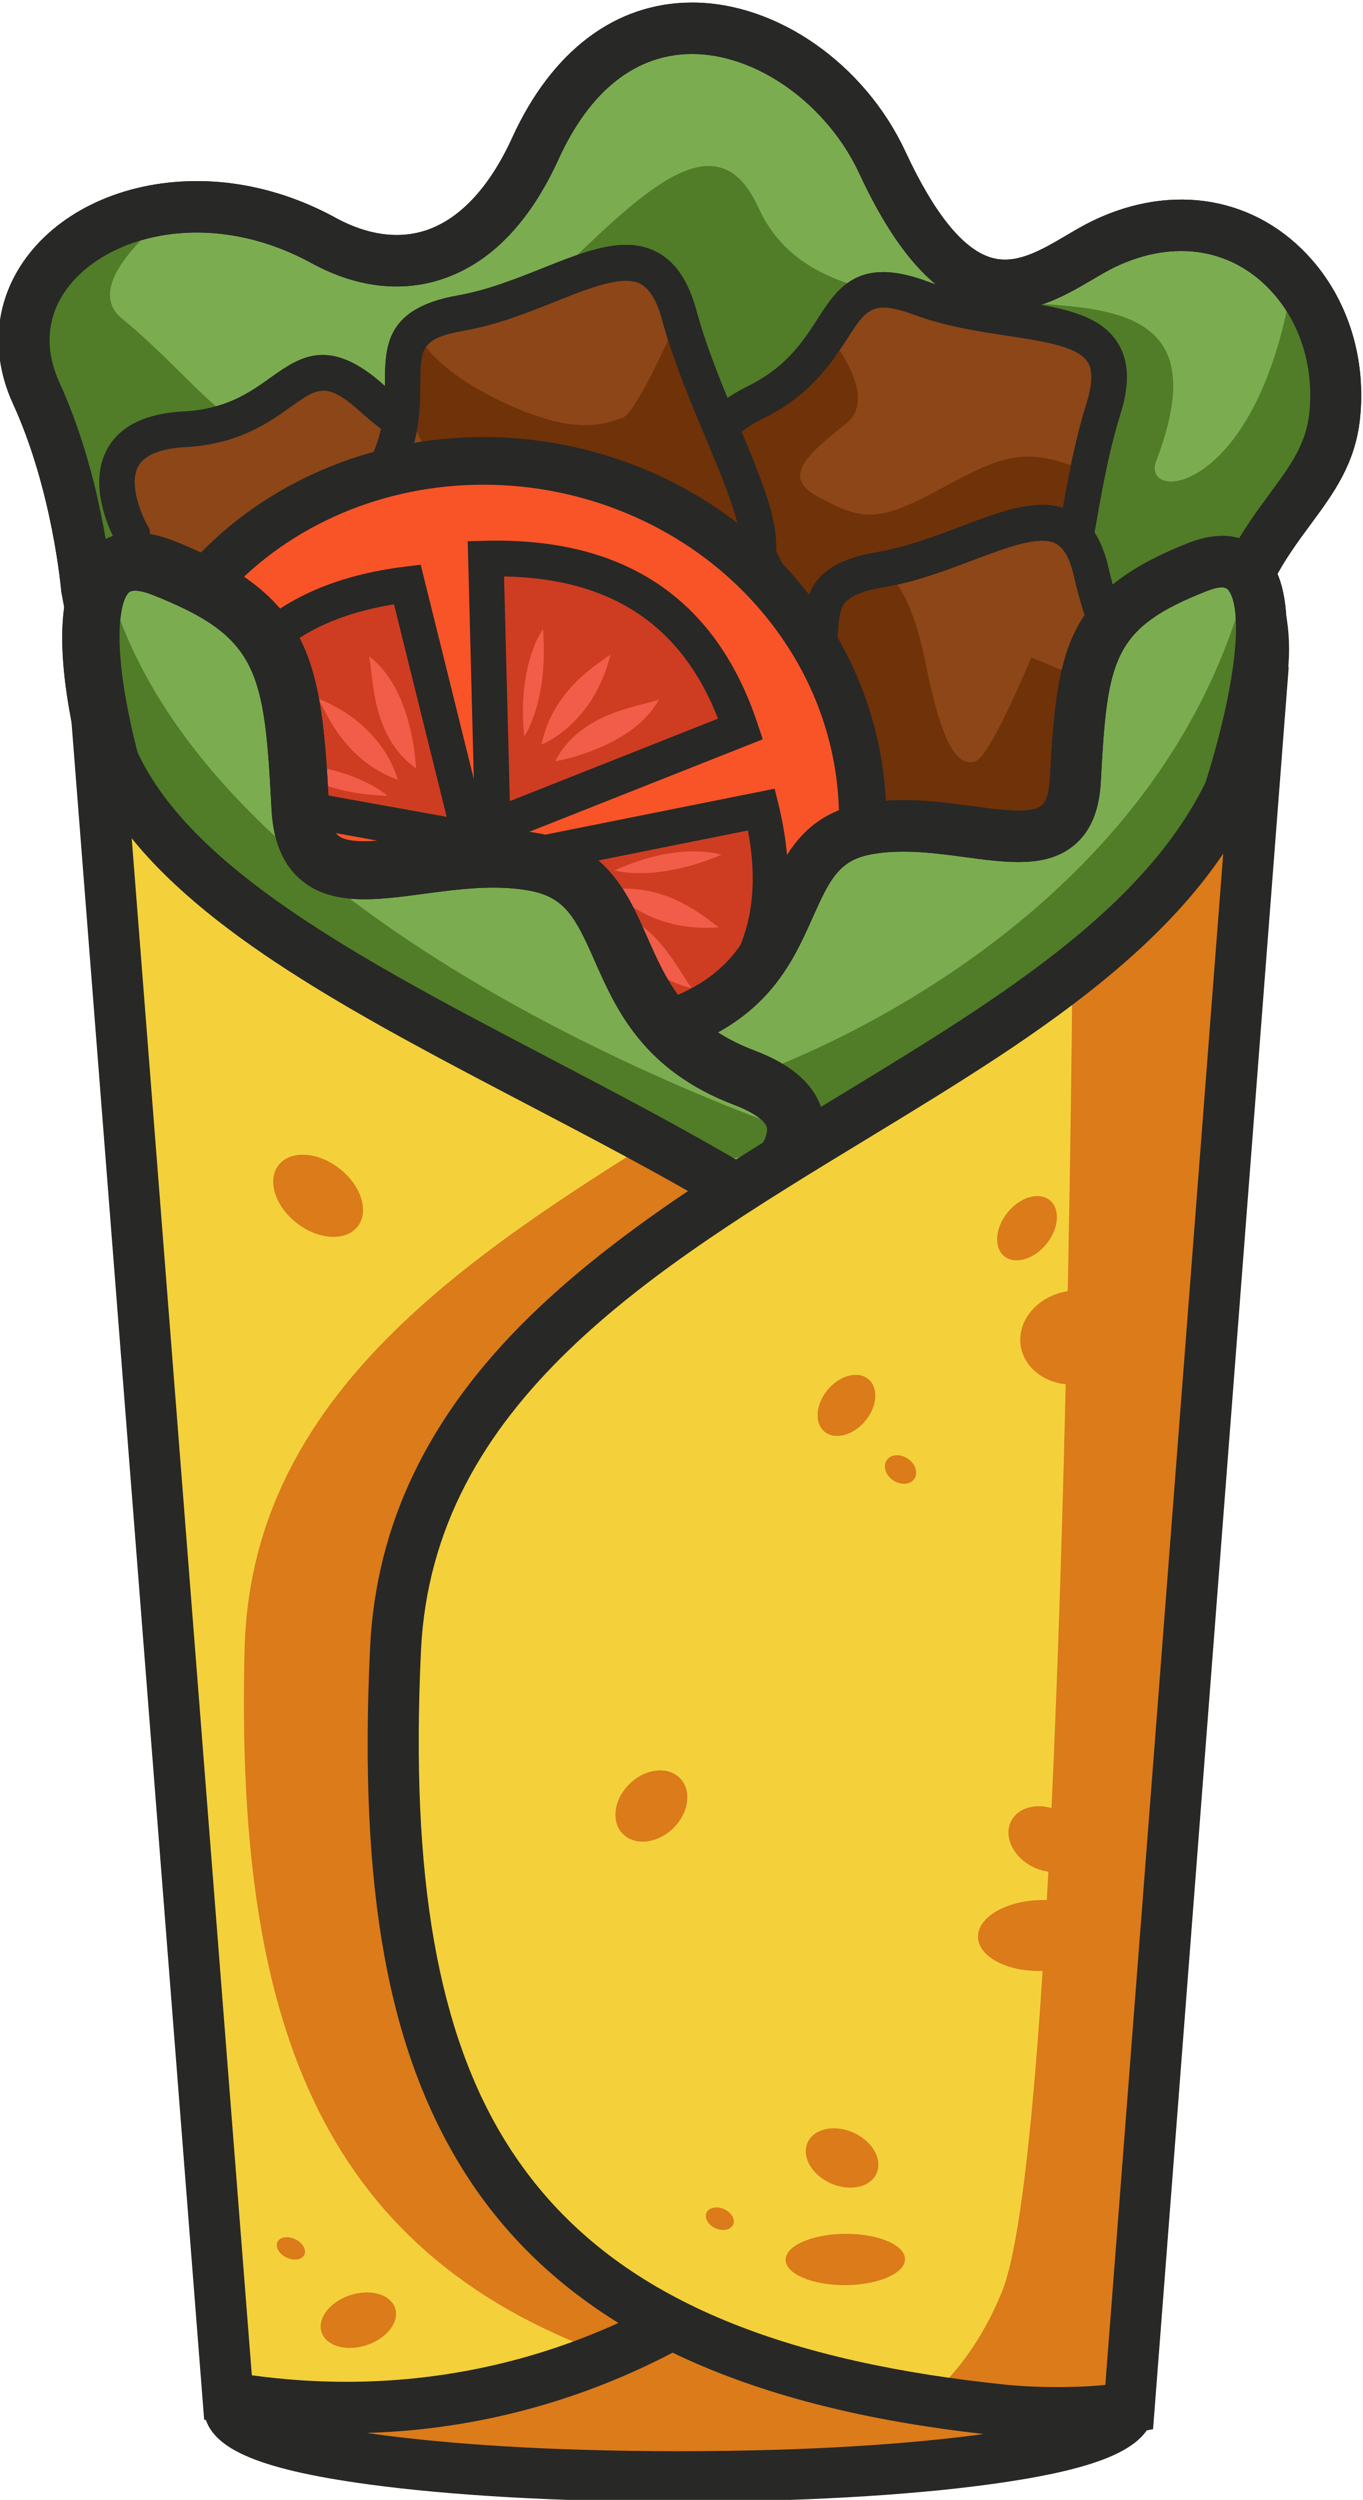 <?xml version="1.0" encoding="UTF-8" standalone="no"?>
<!-- Created with Inkscape (http://www.inkscape.org/) -->

<svg
   version="1.1"
   id="svg2"
   xml:space="preserve"
   width="259.447"
   height="475.598"
   viewBox="0 0 259.447 475.598"
   sodipodi:docname="burrito2.svg"
   inkscape:export-filename="burrito.svg"
   inkscape:export-xdpi="96"
   inkscape:export-ydpi="96"
   xmlns:inkscape="http://www.inkscape.org/namespaces/inkscape"
   xmlns:sodipodi="http://sodipodi.sourceforge.net/DTD/sodipodi-0.dtd"
   xmlns="http://www.w3.org/2000/svg"
   xmlns:svg="http://www.w3.org/2000/svg"><defs
     id="defs6" /><sodipodi:namedview
     id="namedview4"
     pagecolor="#ffffff"
     bordercolor="#666666"
     borderopacity="1.0"
     inkscape:pageshadow="2"
     inkscape:pageopacity="0.0"
     inkscape:pagecheckerboard="0"
     inkscape:showpageshadow="2"
     inkscape:deskcolor="#d1d1d1"
     showgrid="false" /><g
     id="g8"
     inkscape:groupmode="layer"
     inkscape:label="ink_ext_XXXXXX"
     transform="matrix(1.333,0,0,-1.333,-1080.507,1949.551)"><g
       id="g10"
       transform="scale(0.1)"
       inkscape:export-filename="g10.svg"
       inkscape:export-xdpi="96"
       inkscape:export-ydpi="96"><path
         d="m 9910.013,13678.765 -191.751,-2489.536 c -10.112,-131.282 -1275.49,-131.282 -1285.754,0 l -194.648,2489.536 c -43.899,561.497 1715.403,561.497 1672.154,0"
         style="fill:#db7b1a;fill-opacity:1;fill-rule:nonzero;stroke:none;stroke-width:0.437"
         id="path12" /><path
         d="m 8467.872,11196.476 c 29.495,-28.725 237.685,-69.572 607.284,-69.572 0.092,0 0.218,0 0.309,0 369.669,0 577.893,40.847 607.424,69.528 l 191.411,2485.144 35.713,-2.811 -35.713,2.811 c 7.167,93.027 -43.18,173.448 -149.638,239.111 -310.644,191.631 -992.137,191.499 -1302.149,-0.22 -106.092,-65.619 -156.208,-145.952 -148.941,-238.847 z m 607.498,-141.824 c -167.876,0 -325.034,8.829 -442.82,24.816 -163.245,22.181 -231.546,53.19 -235.75,106.95 l -194.648,2489.536 c -9.415,120.434 53.833,226.242 182.907,306.092 158.169,97.814 409.042,153.902 688.294,153.946 0.105,0 0.253,0 0.353,0 279.1,0 529.951,-56.001 688.342,-153.683 129.449,-79.85 192.967,-185.745 183.682,-306.311 l -191.755,-2489.536 c -4.13,-53.585 -71.804,-84.506 -233.589,-106.686 -117.228,-16.12 -274.277,-24.992 -442.223,-25.124 -0.928,0 -1.865,0 -2.793,0"
         style="fill:#282826;fill-opacity:1;fill-rule:nonzero;stroke:none;stroke-width:0.437"
         id="path14" /><path
         d="m 10011.6,14031.018 c -13.035,-119.16 -126.072,-151.091 -161.554,-344.127 -18.499,-100.801 -219.356,-378.475 -219.356,-378.475 l -166.752,-135.411 -293.221,-238.145 -289.003,149.862 -576.625,299.064 -75.447,400.084 c 0,0 -11.851,148.632 -72.022,280.134 -61.618,134.664 47.929,252.331 201.449,264.981 65.043,5.402 137.984,-8.082 209.152,-47.041 105.199,-57.537 225.673,-36.104 302.104,131.458 129.558,284.131 406.646,170.988 495.52,-20.16 127.257,-273.765 235.816,-154.693 316.129,-116.129 108.889,52.355 209.217,22.751 270.243,-47.216 44.108,-50.51 67.744,-121.971 59.383,-198.879"
         style="fill:#7bad50;fill-opacity:1;fill-rule:nonzero;stroke:none;stroke-width:0.437"
         id="path16" /><path
         d="m 8337.534,13408.25 828.784,-429.819 437.77,355.503 c 56.508,78.533 196.456,284.966 210.159,359.633 20.86,113.494 67.434,176.653 104.859,227.339 28.742,38.959 51.441,69.748 56.303,114.109 v 0 c 6.927,63.731 -11.485,125.924 -50.517,170.637 -56.795,65.092 -141.739,79.411 -227.237,38.3 -9.607,-4.612 -20.381,-10.937 -31.783,-17.657 -42.562,-25.035 -100.842,-59.382 -167.353,-38.475 -60.982,19.15 -115.159,81.255 -165.636,189.83 -46.008,98.956 -146.275,170.593 -238.617,170.593 -0.222,0 -0.44,0 -0.667,0 -79.764,-0.308 -145.534,-52.224 -190.191,-150.169 -41.233,-90.392 -96.952,-147.929 -165.615,-170.944 -59.069,-19.853 -123.711,-12.035 -186.932,22.532 -60.577,33.161 -125.885,47.962 -188.819,42.736 -74.976,-6.193 -139.679,-41.331 -168.852,-91.709 -21.204,-36.587 -22.072,-78.577 -2.505,-121.313 58.995,-128.91 73.329,-270.954 75.072,-290.499 z m 837.584,-516.916 -902.483,468.031 -79.285,421.562 c -0.113,1.406 -12.186,144.02 -68.785,267.704 -29.539,64.521 -27.5,131.678 5.738,189.084 41.594,71.812 126.003,119.643 225.795,127.856 77.089,6.325 156.457,-11.375 229.494,-51.388 31.413,-17.174 79.337,-34.127 129.201,-17.437 48.09,16.163 90.434,61.798 122.452,131.985 56.542,123.992 147.486,192.51 256.084,192.905 0.309,0 0.632,0 0.941,0 121.101,0 246.215,-87.361 304.548,-212.802 40.736,-87.668 81.568,-138.441 121.358,-150.915 35.852,-11.288 71.369,9.619 108.976,31.755 12.761,7.511 24.816,14.626 37.168,20.556 114.841,55.254 234.875,33.732 313.236,-56.088 52.512,-60.129 77.39,-142.922 68.236,-227.12 v -0.04 c -7.019,-64.17 -37.734,-105.808 -70.254,-149.862 -36.336,-49.236 -73.909,-100.186 -91.689,-196.902 -19.44,-105.983 -204.678,-364.332 -225.734,-393.452 l -2.836,-3.909 -482.157,-391.519"
         style="fill:#282826;fill-opacity:1;fill-rule:nonzero;stroke:none;stroke-width:0.437"
         id="path18" /><path
         d="m 10011.6,14031.018 c -13.035,-119.16 -126.072,-151.091 -161.554,-344.127 -18.499,-100.801 -219.356,-378.475 -219.356,-378.475 l -166.752,-135.411 -582.224,-88.283 -576.625,299.064 -75.447,400.084 c 0,0 -11.851,148.632 -72.022,280.134 -61.618,134.664 47.929,252.331 201.449,264.981 -69.717,-55.825 -125.741,-119.995 -78.997,-158.427 95.984,-78.752 146.959,-161.413 220.933,-169.758 295.077,-33.293 575.38,575.816 687.815,328.185 125.702,-276.84 718.265,32.677 568.134,-361.478 -23.204,-60.919 146.453,-50.817 195.263,262.39 44.108,-50.51 67.744,-121.971 59.383,-198.879"
         style="fill:#517c28;fill-opacity:1;fill-rule:nonzero;stroke:none;stroke-width:0.437"
         id="path20" /><path
         d="m 8337.534,13408.25 828.784,-429.819 437.77,355.503 c 56.508,78.533 196.456,284.966 210.159,359.633 20.86,113.494 67.434,176.653 104.859,227.339 28.742,38.959 51.441,69.748 56.303,114.109 v 0 c 6.927,63.731 -11.485,125.924 -50.517,170.637 -56.795,65.092 -141.739,79.411 -227.237,38.3 -9.607,-4.612 -20.381,-10.937 -31.783,-17.657 -42.562,-25.035 -100.842,-59.382 -167.353,-38.475 -60.982,19.15 -115.159,81.255 -165.636,189.83 -46.008,98.956 -146.275,170.593 -238.617,170.593 -0.222,0 -0.44,0 -0.667,0 -79.764,-0.308 -145.534,-52.224 -190.191,-150.169 -41.233,-90.392 -96.952,-147.929 -165.615,-170.944 -59.069,-19.853 -123.711,-12.035 -186.932,22.532 -60.577,33.161 -125.885,47.962 -188.819,42.736 -74.976,-6.193 -139.679,-41.331 -168.852,-91.709 -21.204,-36.587 -22.072,-78.577 -2.505,-121.313 58.995,-128.91 73.329,-270.954 75.072,-290.499 z m 837.584,-516.916 -902.483,468.031 -79.285,421.562 c -0.113,1.406 -12.186,144.02 -68.785,267.704 -29.539,64.521 -27.5,131.678 5.738,189.084 41.594,71.812 126.003,119.643 225.795,127.856 77.089,6.325 156.457,-11.375 229.494,-51.388 31.413,-17.174 79.337,-34.127 129.201,-17.437 48.09,16.163 90.434,61.798 122.452,131.985 56.542,123.992 147.486,192.51 256.084,192.905 0.309,0 0.632,0 0.941,0 121.101,0 246.215,-87.361 304.548,-212.802 40.736,-87.668 81.568,-138.441 121.358,-150.915 35.852,-11.288 71.369,9.619 108.976,31.755 12.761,7.511 24.816,14.626 37.168,20.556 114.841,55.254 234.875,33.732 313.236,-56.088 52.512,-60.129 77.39,-142.922 68.236,-227.12 v -0.04 c -7.019,-64.17 -37.734,-105.808 -70.254,-149.862 -36.336,-49.236 -73.909,-100.186 -91.689,-196.902 -19.44,-105.983 -204.678,-364.332 -225.734,-393.452 l -2.836,-3.909 -482.157,-391.519"
         style="fill:#282826;fill-opacity:1;fill-rule:nonzero;stroke:none;stroke-width:0.437"
         id="path22" /><path
         d="m 8294.99,13861.744 c 0,0 -83.467,142.526 74.275,150.871 157.982,8.345 156.784,144.767 268.74,43.439 109.957,-99.527 278.338,-125.968 188.222,-242.581 -88.229,-114.153 -143.595,-275.522 -208.594,-283.164 -64.903,-7.642 -276.569,-26.441 -276.364,-24.86 0.209,1.538 -46.278,356.295 -46.278,356.295"
         style="fill:#8c4617;fill-opacity:1;fill-rule:nonzero;stroke:none;stroke-width:0.437"
         id="path24" /><path
         d="m 8567.755,14067.649 c -14.273,0 -27.134,-9.179 -46.478,-22.927 -31.761,-22.62 -75.259,-53.585 -150.688,-57.581 -24.777,-1.274 -56.599,-7.16 -67.53,-27.715 -13.955,-26.222 5.721,-71.066 13.711,-84.725 l 2.618,-4.481 0.675,-5.138 c 27.278,-208.146 38.693,-295.375 43.346,-332.84 55.048,4.26 198.264,17.129 251.291,23.366 27.687,3.25 66.611,71.154 100.956,131.063 26.258,45.81 56.02,97.726 90.617,142.483 15.523,20.072 22.159,36.938 19.732,50.027 -4.897,26.441 -47.637,52.267 -92.887,79.586 -35.909,21.697 -76.606,46.25 -112.013,78.313 -24.067,21.785 -39.385,30.569 -53.349,30.569 z m -225.155,-587.674 c -11.302,0 -14.029,2.108 -19.366,7.554 l -8.674,8.916 1.224,9.268 c -3.076,25.387 -28.04,216.579 -45.241,347.861 -9.877,18.535 -38.51,80.289 -12.06,130.009 17.715,33.249 54.538,51.608 109.456,54.507 60.834,3.206 94.477,27.144 124.155,48.27 41.359,29.472 84.125,59.91 162.804,-11.332 31.791,-28.769 68.606,-50.993 104.219,-72.515 57.701,-34.83 107.539,-64.96 116.614,-113.977 5.28,-28.461 -4.387,-58.153 -29.552,-90.743 -32.449,-41.989 -61.287,-92.28 -86.726,-136.641 -48.038,-83.803 -85.977,-149.949 -138.89,-156.186 -35.09,-4.129 -109.525,-11.156 -162.604,-15.9 -30.511,-2.723 -59.035,-5.182 -80.017,-6.851 -17.288,-1.362 -28.084,-2.24 -35.342,-2.24"
         style="fill:#282826;fill-opacity:1;fill-rule:nonzero;stroke:none;stroke-width:0.437"
         id="path26" /><path
         d="m 9681.713,14042.438 c -9.219,-29.427 -16.525,-60.085 -22.712,-90.611 -11.127,-54.111 -18.895,-107.696 -28.441,-152.716 l -238.774,-71.724 -140.158,-19.853 c -41.999,83.539 -85.912,170.812 -85.912,170.812 0,0 -68.201,56.352 -45.163,114.109 8.034,20.028 27.06,40.189 63.727,58.328 56.486,27.759 83.672,64.566 104.214,95.97 l 0.065,0.04 c 31.796,48.709 47.663,84.373 132.124,53.057 137.722,-51.037 307.899,-7.994 261.028,-157.416"
         style="fill:#8c4617;fill-opacity:1;fill-rule:nonzero;stroke:none;stroke-width:0.437"
         id="path28" /><path
         d="m 9308.179,14130.545 c -24.18,-36.63 -54.856,-74.228 -112.819,-102.689 -27.561,-13.616 -44.858,-28.769 -51.353,-44.976 -15.658,-39.222 37.207,-84.374 37.747,-84.813 l 4.117,-3.382 2.405,-4.788 c 0,0 38.41,-76.336 77.743,-154.561 l 120.369,16.998 222.445,66.849 c 3.555,18.052 6.936,37.334 10.474,57.494 4.57,26.046 9.297,52.97 14.926,80.333 7.158,35.313 14.804,65.795 23.361,93.115 v 0 c 8.422,26.836 8.962,46.469 1.616,58.328 -13.889,22.444 -62.598,29.779 -114.165,37.597 -41.538,6.281 -88.617,13.396 -133.083,29.867 -60.163,22.312 -69.282,8.125 -96.324,-33.908 -1.93,-3.031 -3.908,-6.105 -5.947,-9.224 z m -70.937,-450.814 -8.178,16.251 c -36.427,72.471 -74.292,147.754 -83.694,166.464 -16.791,15.373 -74.279,74.36 -48.282,139.496 11.323,28.286 36.911,52.399 76.056,71.725 50.635,24.859 75.189,58.02 94.233,87.141 l 1.46,2.196 c 1.477,2.284 2.928,4.524 4.353,6.72 28.576,44.449 58.141,90.435 156.23,54.068 39.616,-14.714 82.069,-21.127 123.127,-27.32 66.18,-10.014 123.341,-18.623 149.586,-61.051 15.758,-25.431 16.965,-58.372 3.699,-100.669 -8.021,-25.607 -15.231,-54.375 -22.05,-88.02 -5.49,-26.704 -10.151,-53.277 -14.656,-78.971 -4.605,-26.221 -8.953,-50.993 -13.828,-73.965 l -3.137,-14.801 -256.859,-76.864 -158.06,-22.4"
         style="fill:#282826;fill-opacity:1;fill-rule:nonzero;stroke:none;stroke-width:0.437"
         id="path30" /><path
         d="m 9659.001,13951.827 c -11.127,-54.111 -18.895,-107.696 -28.441,-152.716 l -238.774,-71.724 -140.158,-19.853 c -41.999,83.539 -85.912,170.812 -85.912,170.812 0,0 -68.201,56.352 -45.163,114.109 l 63.727,58.328 104.214,95.97 0.065,0.04 c 0,0 74.458,-86.043 25.936,-125.617 -48.517,-39.486 -96.642,-74.799 -41.211,-104.534 55.497,-29.735 79.198,-38.827 154.775,0 75.643,38.915 118.235,70.538 187.028,50.861 16.591,-4.743 31.273,-10.189 43.912,-15.68"
         style="fill:#703208;fill-opacity:1;fill-rule:nonzero;stroke:none;stroke-width:0.437"
         id="path32" /><path
         d="m 9308.179,14130.545 c -24.18,-36.63 -54.856,-74.228 -112.819,-102.689 -27.561,-13.616 -44.858,-28.769 -51.353,-44.976 -15.658,-39.222 37.207,-84.374 37.747,-84.813 l 4.117,-3.382 2.405,-4.788 c 0,0 38.41,-76.336 77.743,-154.561 l 120.369,16.998 222.445,66.849 c 3.555,18.052 6.936,37.334 10.474,57.494 4.57,26.046 9.297,52.97 14.926,80.333 7.158,35.313 14.804,65.795 23.361,93.115 v 0 c 8.422,26.836 8.962,46.469 1.616,58.328 -13.889,22.444 -62.598,29.779 -114.165,37.597 -41.538,6.281 -88.617,13.396 -133.083,29.867 -60.163,22.312 -69.282,8.125 -96.324,-33.908 -1.93,-3.031 -3.908,-6.105 -5.947,-9.224 z m -70.937,-450.814 -8.178,16.251 c -36.427,72.471 -74.292,147.754 -83.694,166.464 -16.791,15.373 -74.279,74.36 -48.282,139.496 11.323,28.286 36.911,52.399 76.056,71.725 50.635,24.859 75.189,58.02 94.233,87.141 l 1.46,2.196 c 1.477,2.284 2.928,4.524 4.353,6.72 28.576,44.449 58.141,90.435 156.23,54.068 39.616,-14.714 82.069,-21.127 123.127,-27.32 66.18,-10.014 123.341,-18.623 149.586,-61.051 15.758,-25.431 16.965,-58.372 3.699,-100.669 -8.021,-25.607 -15.231,-54.375 -22.05,-88.02 -5.49,-26.704 -10.151,-53.277 -14.656,-78.971 -4.605,-26.221 -8.953,-50.993 -13.828,-73.965 l -3.137,-14.801 -256.859,-76.864 -158.06,-22.4"
         style="fill:#282826;fill-opacity:1;fill-rule:nonzero;stroke:none;stroke-width:0.437"
         id="path34" /><path
         d="m 8720.993,13780.664 c 0,0 -158.339,27.363 -76.688,155 83.581,130.624 -25.487,217.282 119.755,242.888 145.905,25.738 270.391,149.334 311.781,-3.162 40.3,-148.456 140.258,-301.041 105.922,-358.535 -33.974,-56.922 -147.656,-234.894 -148.797,-233.708 -1.141,1.186 -311.973,197.517 -311.973,197.517"
         style="fill:#8c4617;fill-opacity:1;fill-rule:nonzero;stroke:none;stroke-width:0.437"
         id="path36" /><path
         d="m 8999.588,14224.67 c -26.219,0 -62.603,-14.538 -100.616,-29.647 -39.168,-15.636 -83.572,-33.337 -130.556,-41.594 -61.932,-10.937 -62.023,-25.782 -62.319,-75.063 -0.244,-39.705 -0.575,-94.08 -40.536,-156.537 -18.29,-28.593 -23.631,-52.092 -15.885,-69.88 12.744,-29.208 60.032,-43.483 75.595,-46.162 l 4.919,-0.878 4.235,-2.636 c 182.868,-115.514 259.142,-163.74 291.561,-184.472 30.358,46.294 106.001,165.103 134.102,212.187 14.634,24.508 -17.758,101.635 -46.334,169.714 -21.814,51.96 -46.539,110.859 -62.315,168.968 -7.502,27.627 -18.085,45.064 -31.456,51.827 -5.76,2.899 -12.63,4.173 -20.394,4.173 z m 23.823,-668.271 -6.688,6.983 c -20.913,13.484 -189.582,120.127 -305.189,193.125 -20.115,4.348 -85.153,22.136 -108.175,74.93 -15.009,34.435 -8.387,74.141 19.688,118.019 31.974,49.983 32.232,92.104 32.458,129.218 0.318,52.486 0.649,106.73 104.193,125.001 41.904,7.379 81.947,23.323 120.679,38.739 62.686,24.992 116.819,46.558 162.225,23.674 27.16,-13.659 46.012,-41.154 57.632,-83.978 14.887,-54.815 38.91,-112.045 60.106,-162.511 39.677,-94.52 71.016,-169.143 43.093,-215.92 -18.32,-30.658 -58.159,-93.861 -86.709,-138.662 -67.382,-105.676 -67.382,-105.676 -80.91,-107.213 l -12.404,-1.405"
         style="fill:#282826;fill-opacity:1;fill-rule:nonzero;stroke:none;stroke-width:0.437"
         id="path38" /><path
         d="m 8699.832,14152.419 c 0,0 16.39,-47.041 110.998,-94.74 118.91,-59.997 163.166,-34.918 183.857,-28.813 20.69,6.105 81.154,146.524 81.154,146.524 59.901,-25.563 87.567,-247.676 87.567,-247.676 l 18.355,-110.859 c 62.986,-94.476 -86.861,8.302 -105.709,-7.071 -18.843,-15.373 -298.349,28.988 -298.349,28.988 l -111.072,247.808 33.199,65.839"
         style="fill:#703208;fill-opacity:1;fill-rule:nonzero;stroke:none;stroke-width:0.437"
         id="path40" /><path
         d="m 8999.588,14224.67 c -26.219,0 -62.603,-14.538 -100.616,-29.647 -39.168,-15.636 -83.572,-33.337 -130.556,-41.594 -61.932,-10.937 -62.023,-25.782 -62.319,-75.063 -0.244,-39.705 -0.575,-94.08 -40.536,-156.537 -18.29,-28.593 -23.631,-52.092 -15.885,-69.88 12.744,-29.208 60.032,-43.483 75.595,-46.162 l 4.919,-0.878 4.235,-2.636 c 182.868,-115.514 259.142,-163.74 291.561,-184.472 30.358,46.294 106.001,165.103 134.102,212.187 14.634,24.508 -17.758,101.635 -46.334,169.714 -21.814,51.96 -46.539,110.859 -62.315,168.968 -7.502,27.627 -18.085,45.064 -31.456,51.827 -5.76,2.899 -12.63,4.173 -20.394,4.173 z m 23.823,-668.271 -6.688,6.983 c -20.913,13.484 -189.582,120.127 -305.189,193.125 -20.115,4.348 -85.153,22.136 -108.175,74.93 -15.009,34.435 -8.387,74.141 19.688,118.019 31.974,49.983 32.232,92.104 32.458,129.218 0.318,52.486 0.649,106.73 104.193,125.001 41.904,7.379 81.947,23.323 120.679,38.739 62.686,24.992 116.819,46.558 162.225,23.674 27.16,-13.659 46.012,-41.154 57.632,-83.978 14.887,-54.815 38.91,-112.045 60.106,-162.511 39.677,-94.52 71.016,-169.143 43.093,-215.92 -18.32,-30.658 -58.159,-93.861 -86.709,-138.662 -67.382,-105.676 -67.382,-105.676 -80.91,-107.213 l -12.404,-1.405"
         style="fill:#282826;fill-opacity:1;fill-rule:nonzero;stroke:none;stroke-width:0.437"
         id="path42" /><path
         d="m 9748.468,13473.167 c -35.617,-53.19 -154.183,-219.39 -155.96,-219.39 -1.05,1.142 -292.162,185.438 -292.162,185.438 l -65.57,146.26 c 50.033,70.538 37.59,127.286 45.555,167.254 5.86,29.121 22.647,49.325 82.226,59.339 142.463,24.069 269.123,139.759 301.446,-2.943 31.534,-139.013 120.605,-282.066 84.465,-335.958"
         style="fill:#8c4617;fill-opacity:1;fill-rule:nonzero;stroke:none;stroke-width:0.437"
         id="path44" /><path
         d="m 9320.256,13456.696 c 165.693,-104.885 235.916,-149.378 266.27,-168.88 31.835,43.615 112.579,157.197 140.968,199.625 l 0.017,0.04 c 15.022,22.4 -12.225,94.081 -36.262,157.328 -18.521,48.754 -39.52,104.007 -51.902,158.646 -5.511,24.333 -14.055,39.75 -25.4,45.943 -23.174,12.561 -69.7,-5.008 -118.962,-23.63 -38.645,-14.583 -82.448,-31.141 -128.242,-38.871 -55.61,-9.356 -58.943,-25.914 -61.622,-39.266 -1.704,-8.521 -2.331,-18.799 -3.058,-30.702 -2.1,-34.479 -4.928,-80.772 -38.427,-133.918 z m 272.251,-228.438 h -10.94 l -5.442,5.842 c -20.899,13.528 -181.417,115.251 -289.234,183.506 l -6.457,4.084 -74.71,166.684 8.474,11.947 c 32.898,46.381 35.277,85.34 37.373,119.731 0.802,13.22 1.56,25.694 3.96,37.685 9.075,45.107 39.834,68.869 102.864,79.454 40.963,6.94 80.557,21.917 118.844,36.368 62.938,23.761 117.293,44.273 160.691,20.731 25.113,-13.616 41.703,-39.618 50.735,-79.455 11.589,-51.125 31.905,-104.578 49.829,-151.75 33.918,-89.293 60.708,-159.788 30.924,-204.193 -19.126,-28.593 -59.579,-85.999 -91.07,-130.228 -17.214,-24.201 -33.364,-46.689 -45.324,-63.16 -25.518,-35.137 -27.047,-37.246 -40.518,-37.246"
         style="fill:#282826;fill-opacity:1;fill-rule:nonzero;stroke:none;stroke-width:0.437"
         id="path46" /><path
         d="m 9665.715,13650.787 -24.294,-139.057 c 0,0 -23.897,-86.131 -42.723,-101.547 -18.83,-15.373 -298.353,29.032 -298.353,29.032 l -65.57,146.26 c 50.033,70.538 37.59,127.286 45.555,167.254 l 82.226,59.339 c 0,0 39.237,-4.48 65.504,-135.85 26.332,-131.415 50.229,-143.581 70.898,-137.476 20.738,6.105 79.594,148.149 79.594,148.149 l 87.162,-36.104"
         style="fill:#703208;fill-opacity:1;fill-rule:nonzero;stroke:none;stroke-width:0.437"
         id="path48" /><path
         d="m 9320.256,13456.696 c 165.693,-104.885 235.916,-149.378 266.27,-168.88 31.835,43.615 112.579,157.197 140.968,199.625 l 0.017,0.04 c 15.022,22.4 -12.225,94.081 -36.262,157.328 -18.521,48.754 -39.52,104.007 -51.902,158.646 -5.511,24.333 -14.055,39.75 -25.4,45.943 -23.174,12.561 -69.7,-5.008 -118.962,-23.63 -38.645,-14.583 -82.448,-31.141 -128.242,-38.871 -55.61,-9.356 -58.943,-25.914 -61.622,-39.266 -1.704,-8.521 -2.331,-18.799 -3.058,-30.702 -2.1,-34.479 -4.928,-80.772 -38.427,-133.918 z m 272.251,-228.438 h -10.94 l -5.442,5.842 c -20.899,13.528 -181.417,115.251 -289.234,183.506 l -6.457,4.084 -74.71,166.684 8.474,11.947 c 32.898,46.381 35.277,85.34 37.373,119.731 0.802,13.22 1.56,25.694 3.96,37.685 9.075,45.107 39.834,68.869 102.864,79.454 40.963,6.94 80.557,21.917 118.844,36.368 62.938,23.761 117.293,44.273 160.691,20.731 25.113,-13.616 41.703,-39.618 50.735,-79.455 11.589,-51.125 31.905,-104.578 49.829,-151.75 33.918,-89.293 60.708,-159.788 30.924,-204.193 -19.126,-28.593 -59.579,-85.999 -91.07,-130.228 -17.214,-24.201 -33.364,-46.689 -45.324,-63.16 -25.518,-35.137 -27.047,-37.246 -40.518,-37.246"
         style="fill:#282826;fill-opacity:1;fill-rule:nonzero;stroke:none;stroke-width:0.437"
         id="path50" /><path
         d="m 9337.535,13444.881 c -6.544,-268.011 -237.354,-475.454 -515.818,-475.454 -278.469,0 -519.931,207.443 -540.242,475.454 -21.401,282.374 208.525,522.626 514.607,522.626 306.082,0 548.346,-240.252 541.453,-522.626"
         style="fill:#f85428;fill-opacity:1;fill-rule:nonzero;stroke:none;stroke-width:0.437"
         id="path52" /><path
         d="m 8796.082,13933.512 c -141.617,0 -274.848,-56.615 -365.53,-155.264 -83.711,-91.094 -124.709,-208.541 -115.446,-330.776 18.869,-248.993 241.397,-444.05 506.612,-444.05 264.283,0 476.045,194.267 482.101,442.294 2.984,122.278 -44.104,239.945 -132.582,331.39 -96.198,99.395 -232.936,156.406 -375.155,156.406 z m 25.635,-998.081 c -300.257,0 -552.332,222.64 -573.872,506.859 -10.709,141.296 36.606,277.059 133.226,382.164 103.404,112.528 254.667,177.049 415.01,177.049 160.286,0 314.621,-64.477 423.432,-176.917 101.287,-104.622 155.176,-239.77 151.738,-380.539 v 0 c -3.381,-138.398 -62.685,-267.177 -166.991,-362.576 -102.968,-94.168 -238.826,-146.04 -382.544,-146.04"
         style="fill:#282826;fill-opacity:1;fill-rule:nonzero;stroke:none;stroke-width:0.437"
         id="path54" /><path
         d="m 8809.505,13444.881 -9.842,383.087 c 204.817,5.314 313.092,-90.963 363.744,-242.932 l -353.902,-140.155"
         style="fill:#ce3d21;fill-opacity:1;fill-rule:nonzero;stroke:none;stroke-width:0.437"
         id="path56" /><path
         d="m 8825.621,13802.581 8.239,-320.674 297.338,117.755 c -52.26,133.522 -152.592,200.152 -305.577,202.919 z m -40.47,-394.726 -11.428,444.972 25.296,0.659 c 198.478,5.051 329.09,-82.485 388.364,-260.369 l 7.664,-22.971 -409.896,-162.291"
         style="fill:#282826;fill-opacity:1;fill-rule:nonzero;stroke:none;stroke-width:0.437"
         id="path58" /><path
         d="m 8810.83,13393.273 382.4,76.6 c 43.594,-179.07 -28.223,-289.885 -165.236,-362.4 l -217.164,285.8"
         style="fill:#ce3d21;fill-opacity:1;fill-rule:nonzero;stroke:none;stroke-width:0.437"
         id="path60" /><path
         d="m 8855.63,13376.275 179.208,-235.86 c 119.82,70.011 164.417,166.068 138.999,299.591 z m 165.244,-301.348 -254.846,335.387 445.996,89.338 5.768,-23.674 c 42.479,-174.502 -17.423,-306.048 -178.04,-391.081 l -18.878,-9.97"
         style="fill:#282826;fill-opacity:1;fill-rule:nonzero;stroke:none;stroke-width:0.437"
         id="path62" /><path
         d="m 8777.687,13427.4 -388.87,70.231 c 20.682,189.128 132.856,273.326 298.654,293.662 l 90.216,-363.893"
         style="fill:#ce3d21;fill-opacity:1;fill-rule:nonzero;stroke:none;stroke-width:0.437"
         id="path64" /><path
         d="m 8417.106,13518.406 326.563,-58.943 -75.211,303.368 c -148.262,-24.2 -228.827,-102.513 -251.352,-244.425 z m 394.599,-123.025 -450.623,81.343 2.592,23.718 c 20.364,186.185 128.277,292.564 320.747,316.15 l 22.176,2.723 105.108,-423.934"
         style="fill:#282826;fill-opacity:1;fill-rule:nonzero;stroke:none;stroke-width:0.437"
         id="path66" /><path
         d="m 8977.612,13691.239 c -20.447,-15.592 -81.694,-50.115 -98.616,-128.603 0,0 74.013,27.846 98.616,128.603"
         style="fill:#f25d49;fill-opacity:1;fill-rule:nonzero;stroke:none;stroke-width:0.437"
         id="path68" /><path
         d="m 9046.82,13626.937 c -23.749,-9.707 -111.717,-16.822 -148.214,-88.195 0,0 110,18.359 148.214,88.195"
         style="fill:#f25d49;fill-opacity:1;fill-rule:nonzero;stroke:none;stroke-width:0.437"
         id="path70" /><path
         d="m 8881.235,13727.387 c -14.573,-21.259 -35.029,-73.394 -26.716,-153.244 0,0 34.671,49.808 26.716,153.244"
         style="fill:#f25d49;fill-opacity:1;fill-rule:nonzero;stroke:none;stroke-width:0.437"
         id="path72" /><path
         d="m 9132.269,13301.784 c -21.074,14.713 -72.789,62.544 -152,54.199 0,0 49.367,-62.149 152,-54.199"
         style="fill:#f25d49;fill-opacity:1;fill-rule:nonzero;stroke:none;stroke-width:0.437"
         id="path74" /><path
         d="m 9093.363,13215.389 c -16.582,19.721 -50.831,101.723 -129.484,114.329 0,0 51.746,-99.571 129.484,-114.329"
         style="fill:#f25d49;fill-opacity:1;fill-rule:nonzero;stroke:none;stroke-width:0.437"
         id="path76" /><path
         d="m 9136.186,13405.395 c -24.581,7.291 -80.121,10.585 -152.745,-22.4 0,0 57.758,-17.613 152.745,22.4"
         style="fill:#f25d49;fill-opacity:1;fill-rule:nonzero;stroke:none;stroke-width:0.437"
         id="path78" /><path
         d="m 8560.397,13627.991 c 12.604,-22.488 38.436,-88.283 113.32,-115.602 0,0 -17.514,77.654 -113.32,115.602"
         style="fill:#f25d49;fill-opacity:1;fill-rule:nonzero;stroke:none;stroke-width:0.437"
         id="path80" /><path
         d="m 8632.798,13688.604 c 6.391,-25.036 1.721,-113.846 67.034,-159.832 0,0 -3.468,112.396 -67.034,159.832"
         style="fill:#f25d49;fill-opacity:1;fill-rule:nonzero;stroke:none;stroke-width:0.437"
         id="path82" /><path
         d="m 8512.041,13536.502 c 18.956,-17.393 67.522,-44.756 147.129,-47.04 0,0 -44.352,41.242 -147.129,47.04"
         style="fill:#f25d49;fill-opacity:1;fill-rule:nonzero;stroke:none;stroke-width:0.437"
         id="path84" /><path
         d="m 9746.293,13207.791 c -80.448,-169.187 -575.576,-272.931 -575.576,-272.931 0,0 -8.295,4.612 -21.131,12.518 -62.738,38.739 -234.165,157.987 -75.377,218.511 194.073,74.009 129.292,249.301 267.938,275.917 139.365,26.749 291.639,-75.282 299.272,69.924 9.284,175.161 17.183,242.273 174.328,304.159 34.362,13.572 58.259,8.916 72.941,-10.19 53.388,-69.177 -14.09,-328.008 -142.397,-597.908"
         style="fill:#7bad50;fill-opacity:1;fill-rule:nonzero;stroke:none;stroke-width:0.437"
         id="path86" /><path
         d="m 9395.912,13409.831 c -15.846,0 -31.552,-1.142 -46.957,-4.084 -44.566,-8.565 -58.15,-34.962 -82.287,-89.118 -27.892,-62.589 -62.603,-140.462 -179.578,-185.043 -25.396,-9.706 -41.102,-21.302 -42.013,-31.053 -2.009,-21.389 39.782,-70.143 123.537,-121.883 2.993,-1.844 5.734,-3.513 8.147,-4.919 142.01,31.36 479.06,128.691 536.704,249.916 150.375,316.325 176.311,520.869 146.493,559.476 -4.239,5.535 -14.634,5.008 -30.959,-1.405 -134.603,-53.014 -141.923,-96.453 -151.22,-271.92 -2.178,-41.463 -14.608,-71.11 -37.991,-90.699 -39.194,-32.766 -95.466,-25.211 -155.041,-17.218 -29.33,3.953 -59.318,7.95 -88.835,7.95 z m -230.923,-513.622 -11.768,6.5 c -0.366,0.176 -9.188,5.051 -22.594,13.309 -75.926,46.908 -164.909,118.15 -158.047,191.411 3.804,40.584 33.66,71.812 88.752,92.807 88.704,33.82 113.094,88.547 138.916,146.48 24.041,53.936 51.288,115.031 135.087,131.15 55.684,10.673 110.588,3.294 159.036,-3.206 41.416,-5.578 84.252,-11.332 98.917,0.922 8.452,7.072 11.071,24.641 11.776,38.125 9.711,183.154 21.418,267.045 197.428,336.397 65.543,25.826 100.18,-2.679 114.984,-21.961 74.945,-97.067 -27.679,-403.422 -138.35,-636.208 v -0.04 c -85.759,-180.299 -548.515,-281.978 -600.997,-292.959 l -13.14,-2.723"
         style="fill:#282826;fill-opacity:1;fill-rule:nonzero;stroke:none;stroke-width:0.437"
         id="path88" /><path
         d="m 9746.293,13207.791 c -80.448,-169.187 -575.576,-272.931 -575.576,-272.931 0,0 -8.295,4.612 -21.131,12.518 l 19.815,139.496 c 0,0 589.003,190.401 719.289,718.825 53.388,-69.177 -14.09,-328.008 -142.397,-597.908"
         style="fill:#517c28;fill-opacity:1;fill-rule:nonzero;stroke:none;stroke-width:0.437"
         id="path90" /><path
         d="m 9395.912,13409.831 c -15.846,0 -31.552,-1.142 -46.957,-4.084 -44.566,-8.565 -58.15,-34.962 -82.287,-89.118 -27.892,-62.589 -62.603,-140.462 -179.578,-185.043 -25.396,-9.706 -41.102,-21.302 -42.013,-31.053 -2.009,-21.389 39.782,-70.143 123.537,-121.883 2.993,-1.844 5.734,-3.513 8.147,-4.919 142.01,31.36 479.06,128.691 536.704,249.916 150.375,316.325 176.311,520.869 146.493,559.476 -4.239,5.535 -14.634,5.008 -30.959,-1.405 -134.603,-53.014 -141.923,-96.453 -151.22,-271.92 -2.178,-41.463 -14.608,-71.11 -37.991,-90.699 -39.194,-32.766 -95.466,-25.211 -155.041,-17.218 -29.33,3.953 -59.318,7.95 -88.835,7.95 z m -230.923,-513.622 -11.768,6.5 c -0.366,0.176 -9.188,5.051 -22.594,13.309 -75.926,46.908 -164.909,118.15 -158.047,191.411 3.804,40.584 33.66,71.812 88.752,92.807 88.704,33.82 113.094,88.547 138.916,146.48 24.041,53.936 51.288,115.031 135.087,131.15 55.684,10.673 110.588,3.294 159.036,-3.206 41.416,-5.578 84.252,-11.332 98.917,0.922 8.452,7.072 11.071,24.641 11.776,38.125 9.711,183.154 21.418,267.045 197.428,336.397 65.543,25.826 100.18,-2.679 114.984,-21.961 74.945,-97.067 -27.679,-403.422 -138.35,-636.208 v -0.04 c -85.759,-180.299 -548.515,-281.978 -600.997,-292.959 l -13.14,-2.723"
         style="fill:#282826;fill-opacity:1;fill-rule:nonzero;stroke:none;stroke-width:0.437"
         id="path92" /><path
         d="m 9059.498,12830.765 c 0,0 323.357,175.117 109.918,256.109 -216.894,82.309 -142.964,277.937 -298.593,307.673 -156.522,29.954 -327.835,-84.155 -336.222,78.268 -10.156,196.726 -18.93,272.228 -196.225,342.108 -179.596,70.758 -105.935,-296.78 78.231,-681.448 89.955,-187.898 642.892,-302.71 642.892,-302.71"
         style="fill:#7bad50;fill-opacity:1;fill-rule:nonzero;stroke:none;stroke-width:0.437"
         id="path94" /><path
         d="m 8298.724,13782.245 c -3.973,0 -7.407,-0.835 -9.485,-3.075 -12.382,-13.484 -24.455,-73.086 8.831,-210.912 28.859,-119.512 84.103,-267.529 155.55,-416.775 64.385,-134.489 440.955,-242.273 599.364,-276.928 74.209,42.78 150.301,107.741 148.174,139.716 -0.688,10.322 -18.403,23.279 -46.221,33.82 -130.93,49.719 -169.366,136.685 -200.247,206.564 -26.638,60.261 -41.655,89.645 -91.528,99.22 -49.532,9.443 -101.918,2.46 -152.57,-4.304 -67.082,-9.004 -130.438,-17.437 -174.507,19.457 -26.224,21.961 -40.139,55.21 -42.531,101.635 -10.177,197.078 -18.355,245.875 -170.141,305.653 -5.507,2.196 -16.299,5.929 -24.69,5.929 z m 767.087,-995.094 -14.604,3.074 c -5.751,1.186 -142.589,29.823 -292.872,82.31 -209.082,72.998 -336.51,154.737 -378.745,242.932 -128.334,268.055 -244.799,617.454 -150.675,719.967 16.896,18.404 55.532,45.196 124.421,18.052 198.604,-78.225 211.675,-172.569 222.31,-378.518 0.771,-14.934 3.651,-34.391 12.988,-42.209 16.39,-13.748 64.563,-7.291 111.15,-1.055 54.451,7.291 116.165,15.505 178.698,3.558 94.346,-18.052 124.604,-86.482 151.294,-146.919 28.459,-64.389 55.34,-125.221 154.117,-162.686 62.816,-23.85 96.224,-59.47 99.287,-105.896 6.966,-105.588 -168.908,-206.345 -204.238,-225.495 l -13.131,-7.115"
         style="fill:#282826;fill-opacity:1;fill-rule:nonzero;stroke:none;stroke-width:0.437"
         id="path96" /><path
         d="m 8399.575,13207.791 c 80.448,-169.187 575.576,-272.931 575.576,-272.931 0,0 8.295,4.612 21.13,12.518 l 292.262,46.25 c 0,0 -901.08,283.647 -1031.366,812.071 -53.388,-69.177 14.09,-328.008 142.397,-597.908"
         style="fill:#517c28;fill-opacity:1;fill-rule:nonzero;stroke:none;stroke-width:0.437"
         id="path98" /><path
         d="m 8298.724,13782.245 c -3.973,0 -7.407,-0.835 -9.485,-3.075 -12.382,-13.484 -24.455,-73.086 8.831,-210.912 28.859,-119.512 84.103,-267.529 155.55,-416.775 64.385,-134.489 440.955,-242.273 599.364,-276.928 74.209,42.78 150.301,107.741 148.174,139.716 -0.688,10.322 -18.403,23.279 -46.221,33.82 -130.93,49.719 -169.366,136.685 -200.247,206.564 -26.638,60.261 -41.655,89.645 -91.528,99.22 -49.532,9.443 -101.918,2.46 -152.57,-4.304 -67.082,-9.004 -130.438,-17.437 -174.507,19.457 -26.224,21.961 -40.139,55.21 -42.531,101.635 -10.177,197.078 -18.355,245.875 -170.141,305.653 -5.507,2.196 -16.299,5.929 -24.69,5.929 z m 767.087,-995.094 -14.604,3.074 c -5.751,1.186 -142.589,29.823 -292.872,82.31 -209.082,72.998 -336.51,154.737 -378.745,242.932 -128.334,268.055 -244.799,617.454 -150.675,719.967 16.896,18.404 55.532,45.196 124.421,18.052 198.604,-78.225 211.675,-172.569 222.31,-378.518 0.771,-14.934 3.651,-34.391 12.988,-42.209 16.39,-13.748 64.563,-7.291 111.15,-1.055 54.451,7.291 116.165,15.505 178.698,3.558 94.346,-18.052 124.604,-86.482 151.294,-146.919 28.459,-64.389 55.34,-125.221 154.117,-162.686 62.816,-23.85 96.224,-59.47 99.287,-105.896 6.966,-105.588 -168.908,-206.345 -204.238,-225.495 l -13.131,-7.115"
         style="fill:#282826;fill-opacity:1;fill-rule:nonzero;stroke:none;stroke-width:0.437"
         id="path100" /><path
         d="m 9642.672,12271.376 c -37.847,-630.235 -502.53,-1082.147 -1042.301,-1082.147 -57.261,0 -113.682,4.831 -168.965,14.099 l -191.69,2451.719 c 0,0 -2.854,71.9 0,0 21.414,-539.141 1446.694,-655.358 1402.956,-1383.671"
         style="fill:#f4d13b;fill-opacity:1;fill-rule:nonzero;stroke:none;stroke-width:0.437"
         id="path102" /><path
         d="m 9598.699,12505.612 -32.746,-606.298 c -110.005,-299.24 -326.807,-526.667 -590.21,-635.857 -420.748,150.169 -533.419,489.246 -520.676,1007.919 8.444,345.534 289.687,542.831 577.223,722.252 243.166,-133.391 471.962,-282.857 566.409,-488.016"
         style="fill:#db7b1a;fill-opacity:1;fill-rule:nonzero;stroke:none;stroke-width:0.437"
         id="path104" /><path
         d="m 8465.432,11235.259 c 44.77,-6.193 90.037,-9.311 134.939,-9.311 537.624,0 970.087,450.419 1005.957,1047.668 22.363,372.326 -370.637,578.056 -750.697,776.978 -226.183,118.37 -443.774,232.259 -561.703,378.212 z m 134.939,-82.705 c -58.289,0 -117.145,4.92 -174.929,14.582 l -28.088,4.7 -192.021,2455.892 c -0.954,8.257 -1.612,16.646 -1.965,25.123 l -0.031,0.659 c 0,0.04 0,0.04 0,0.09 l -1.268,31.931 72.758,2.943 1.242,-31.229 1.673,-21.477 c 25.526,-213.373 310.395,-362.488 611.441,-520.036 193.638,-101.371 393.871,-206.169 544.738,-337.32 176.298,-153.243 256.467,-319.839 245.091,-509.23 l -36.34,2.196 36.34,-2.196 c -18.621,-310.088 -140.576,-594.57 -343.398,-801.047 -199.933,-203.49 -461.049,-315.579 -735.243,-315.579"
         style="fill:#282826;fill-opacity:1;fill-rule:nonzero;stroke:none;stroke-width:0.437"
         id="path106" /><path
         d="m 9909.813,13676.174 -191.551,-2486.945 c -48.879,-9.224 -128.691,-9.224 -178.48,-4.085 -38.902,3.997 -76.1,8.785 -111.699,14.363 -636.174,99.527 -786.366,463.595 -757.454,1071.869 24.89,524.427 657.03,701.389 1005.517,997.73 102.694,87.316 181.857,185.614 216.275,308.331 8.849,31.185 14.717,64.038 17.392,98.737"
         style="fill:#f4d13b;fill-opacity:1;fill-rule:nonzero;stroke:none;stroke-width:0.437"
         id="path108" /><path
         d="m 9903.408,13593.03 -185.146,-2403.801 c -48.879,-9.224 -128.691,-9.224 -178.48,-4.085 -38.902,3.997 -76.1,8.785 -111.699,14.363 39.281,33.468 78.98,82.573 108.432,154.693 88.155,215.963 100.398,1858.993 100.398,1858.993 l 39.233,55.913 c 102.694,87.316 181.857,185.614 216.275,308.331 l 10.988,15.593"
         style="fill:#db7b1a;fill-opacity:1;fill-rule:nonzero;stroke:none;stroke-width:0.437"
         id="path110" /><path
         d="m 9852.556,13406.933 c -38.261,-56.748 -88.722,-111.299 -152.936,-165.893 -103.042,-87.625 -226.327,-162.555 -356.852,-241.922 -304.326,-185.043 -619.017,-376.367 -635.773,-729.499 -15.366,-323.352 23.923,-547.442 123.659,-705.253 112.114,-177.357 303.725,-281.803 603.01,-328.624 35.077,-5.446 72.018,-10.19 109.791,-14.055 38.68,-3.997 96.407,-4.699 140.772,-0.175 z M 9615.254,11145 c -29.003,0 -57.03,1.361 -79.172,3.645 -39.024,3.997 -77.242,8.872 -113.582,14.582 -317.091,49.588 -530.77,167.914 -653.257,361.697 -109.7,173.535 -151.329,404.301 -134.978,748.209 8.378,176.654 82.818,331.347 227.573,472.951 125.197,122.454 286.921,220.795 443.321,315.886 127.985,77.83 248.873,151.311 347.511,235.202 110.475,93.905 175.522,186.141 204.712,290.236 8.269,29.12 13.68,59.865 16.125,91.533 l 0.01,0.09 72.593,-5.666 -193.712,-2515.011 -27.439,-5.183 c -30.528,-5.754 -70.99,-8.169 -109.704,-8.169"
         style="fill:#282826;fill-opacity:1;fill-rule:nonzero;stroke:none;stroke-width:0.437"
         id="path112" /><path
         d="m 9398.156,11400.405 c -0.758,-20.204 -39.364,-36.499 -86.234,-36.499 -46.87,0 -84.583,16.295 -84.234,36.499 0.353,20.248 38.967,36.763 86.243,36.763 47.276,0 84.984,-16.515 84.225,-36.763"
         style="fill:#db7b1a;fill-opacity:1;fill-rule:nonzero;stroke:none;stroke-width:0.437"
         id="path118" /><path
         d="m 9719.369,12715.954 c -2.409,-36.983 -39.163,-66.806 -82.104,-66.806 -42.941,0 -76.287,29.823 -74.466,66.806 1.834,37.289 38.623,67.727 82.156,67.727 43.533,0 76.841,-30.438 74.414,-67.727"
         style="fill:#db7b1a;fill-opacity:1;fill-rule:nonzero;stroke:none;stroke-width:0.437"
         id="path120" /><path
         d="m 9682.166,11862.639 c -1.873,-27.934 -43.394,-50.378 -92.747,-50.378 -49.358,0 -88.308,22.444 -86.992,50.378 1.325,28.066 42.867,50.906 92.782,50.906 49.916,0 88.844,-22.84 86.957,-50.906"
         style="fill:#db7b1a;fill-opacity:1;fill-rule:nonzero;stroke:none;stroke-width:0.437"
         id="path122" /><path
         d="m 8617.523,12876.137 c -15.65,-22.181 -53.828,-21.434 -85.472,1.713 -31.791,23.234 -45.136,60.392 -29.613,82.924 15.593,22.664 54.268,21.873 86.186,-1.757 31.77,-23.498 44.618,-60.612 28.899,-82.88"
         style="fill:#db7b1a;fill-opacity:1;fill-rule:nonzero;stroke:none;stroke-width:0.437"
         id="path124" /><path
         d="m 8666.324,11338.3 c 12.534,-17.261 0.802,-42.121 -26.08,-55.561 -26.794,-13.44 -58.677,-10.542 -71.338,6.5 -12.709,17.086 -1.29,42.033 25.627,55.649 27.008,13.66 59.209,10.717 71.791,-6.588"
         style="fill:#db7b1a;fill-opacity:1;fill-rule:nonzero;stroke:none;stroke-width:0.437"
         id="path126" /><path
         d="m 9352.431,11515.569 c -14.926,-16.515 -46.657,-16.735 -71.007,-0.484 -24.437,16.295 -32.314,43.132 -17.453,59.91 14.922,16.822 46.992,17.042 71.504,0.483 24.411,-16.471 31.944,-43.307 16.957,-59.909"
         style="fill:#db7b1a;fill-opacity:1;fill-rule:nonzero;stroke:none;stroke-width:0.437"
         id="path128" /><path
         d="m 9645.504,11967.437 c -16.307,-18.359 -49.707,-18.579 -74.754,-0.571 -25.147,18.096 -32.493,47.787 -16.255,66.366 16.303,18.667 50.086,18.93 75.298,0.571 25.113,-18.272 32.079,-48.007 15.711,-66.366"
         style="fill:#db7b1a;fill-opacity:1;fill-rule:nonzero;stroke:none;stroke-width:0.437"
         id="path130" /><path
         d="m 9342.249,12598.287 c -16.778,-20.951 -42.736,-28.549 -58.072,-17.042 -15.375,11.552 -14.356,37.993 2.379,59.119 16.804,21.214 43.01,28.988 58.433,17.261 15.384,-11.683 14.116,-38.3 -2.74,-59.338"
         style="fill:#db7b1a;fill-opacity:1;fill-rule:nonzero;stroke:none;stroke-width:0.437"
         id="path132" /><path
         d="m 9600.245,12850.047 c -17.789,-22.049 -44.627,-30.043 -60.045,-17.92 -15.462,12.122 -13.698,39.969 4.043,62.237 17.824,22.356 44.927,30.482 60.433,18.14 15.467,-12.298 13.436,-40.276 -4.431,-62.457"
         style="fill:#db7b1a;fill-opacity:1;fill-rule:nonzero;stroke:none;stroke-width:0.437"
         id="path134" /><path
         d="m 9071.945,12091.56 c 20.329,-14.274 20.56,-45.503 0.671,-69.66 -19.78,-24.113 -52.107,-32.195 -72.349,-18.228 -20.307,14.012 -20.921,45.064 -1.224,69.397 19.802,24.464 52.512,32.81 72.902,18.491"
         style="fill:#db7b1a;fill-opacity:1;fill-rule:nonzero;stroke:none;stroke-width:0.437"
         id="path136" /><path
         d="m 9150.916,11447.446 c -5.603,-6.325 -17.828,-6.413 -27.326,-0.22 -9.511,6.237 -12.704,16.427 -7.11,22.796 5.603,6.368 17.876,6.456 27.4,0.175 9.507,-6.237 12.652,-16.426 7.036,-22.751"
         style="fill:#db7b1a;fill-opacity:1;fill-rule:nonzero;stroke:none;stroke-width:0.437"
         id="path138" /><path
         d="m 9410.725,12513.649 c -6.518,-7.993 -20.272,-8.081 -30.746,-0.219 -10.487,7.862 -13.737,20.775 -7.228,28.813 6.518,8.081 20.333,8.169 30.837,0.263 10.482,-7.906 13.667,-20.819 7.136,-28.857"
         style="fill:#db7b1a;fill-opacity:1;fill-rule:nonzero;stroke:none;stroke-width:0.437"
         id="path140" /><path
         d="m 8539.157,11405.149 c -5.123,-6.281 -17.283,-6.369 -27.178,-0.22 -9.907,6.193 -13.811,16.295 -8.7,22.576 5.124,6.325 17.331,6.413 27.252,0.176 9.907,-6.149 13.759,-16.251 8.626,-22.532"
         style="fill:#db7b1a;fill-opacity:1;fill-rule:nonzero;stroke:none;stroke-width:0.437"
         id="path142" /></g></g></svg>

